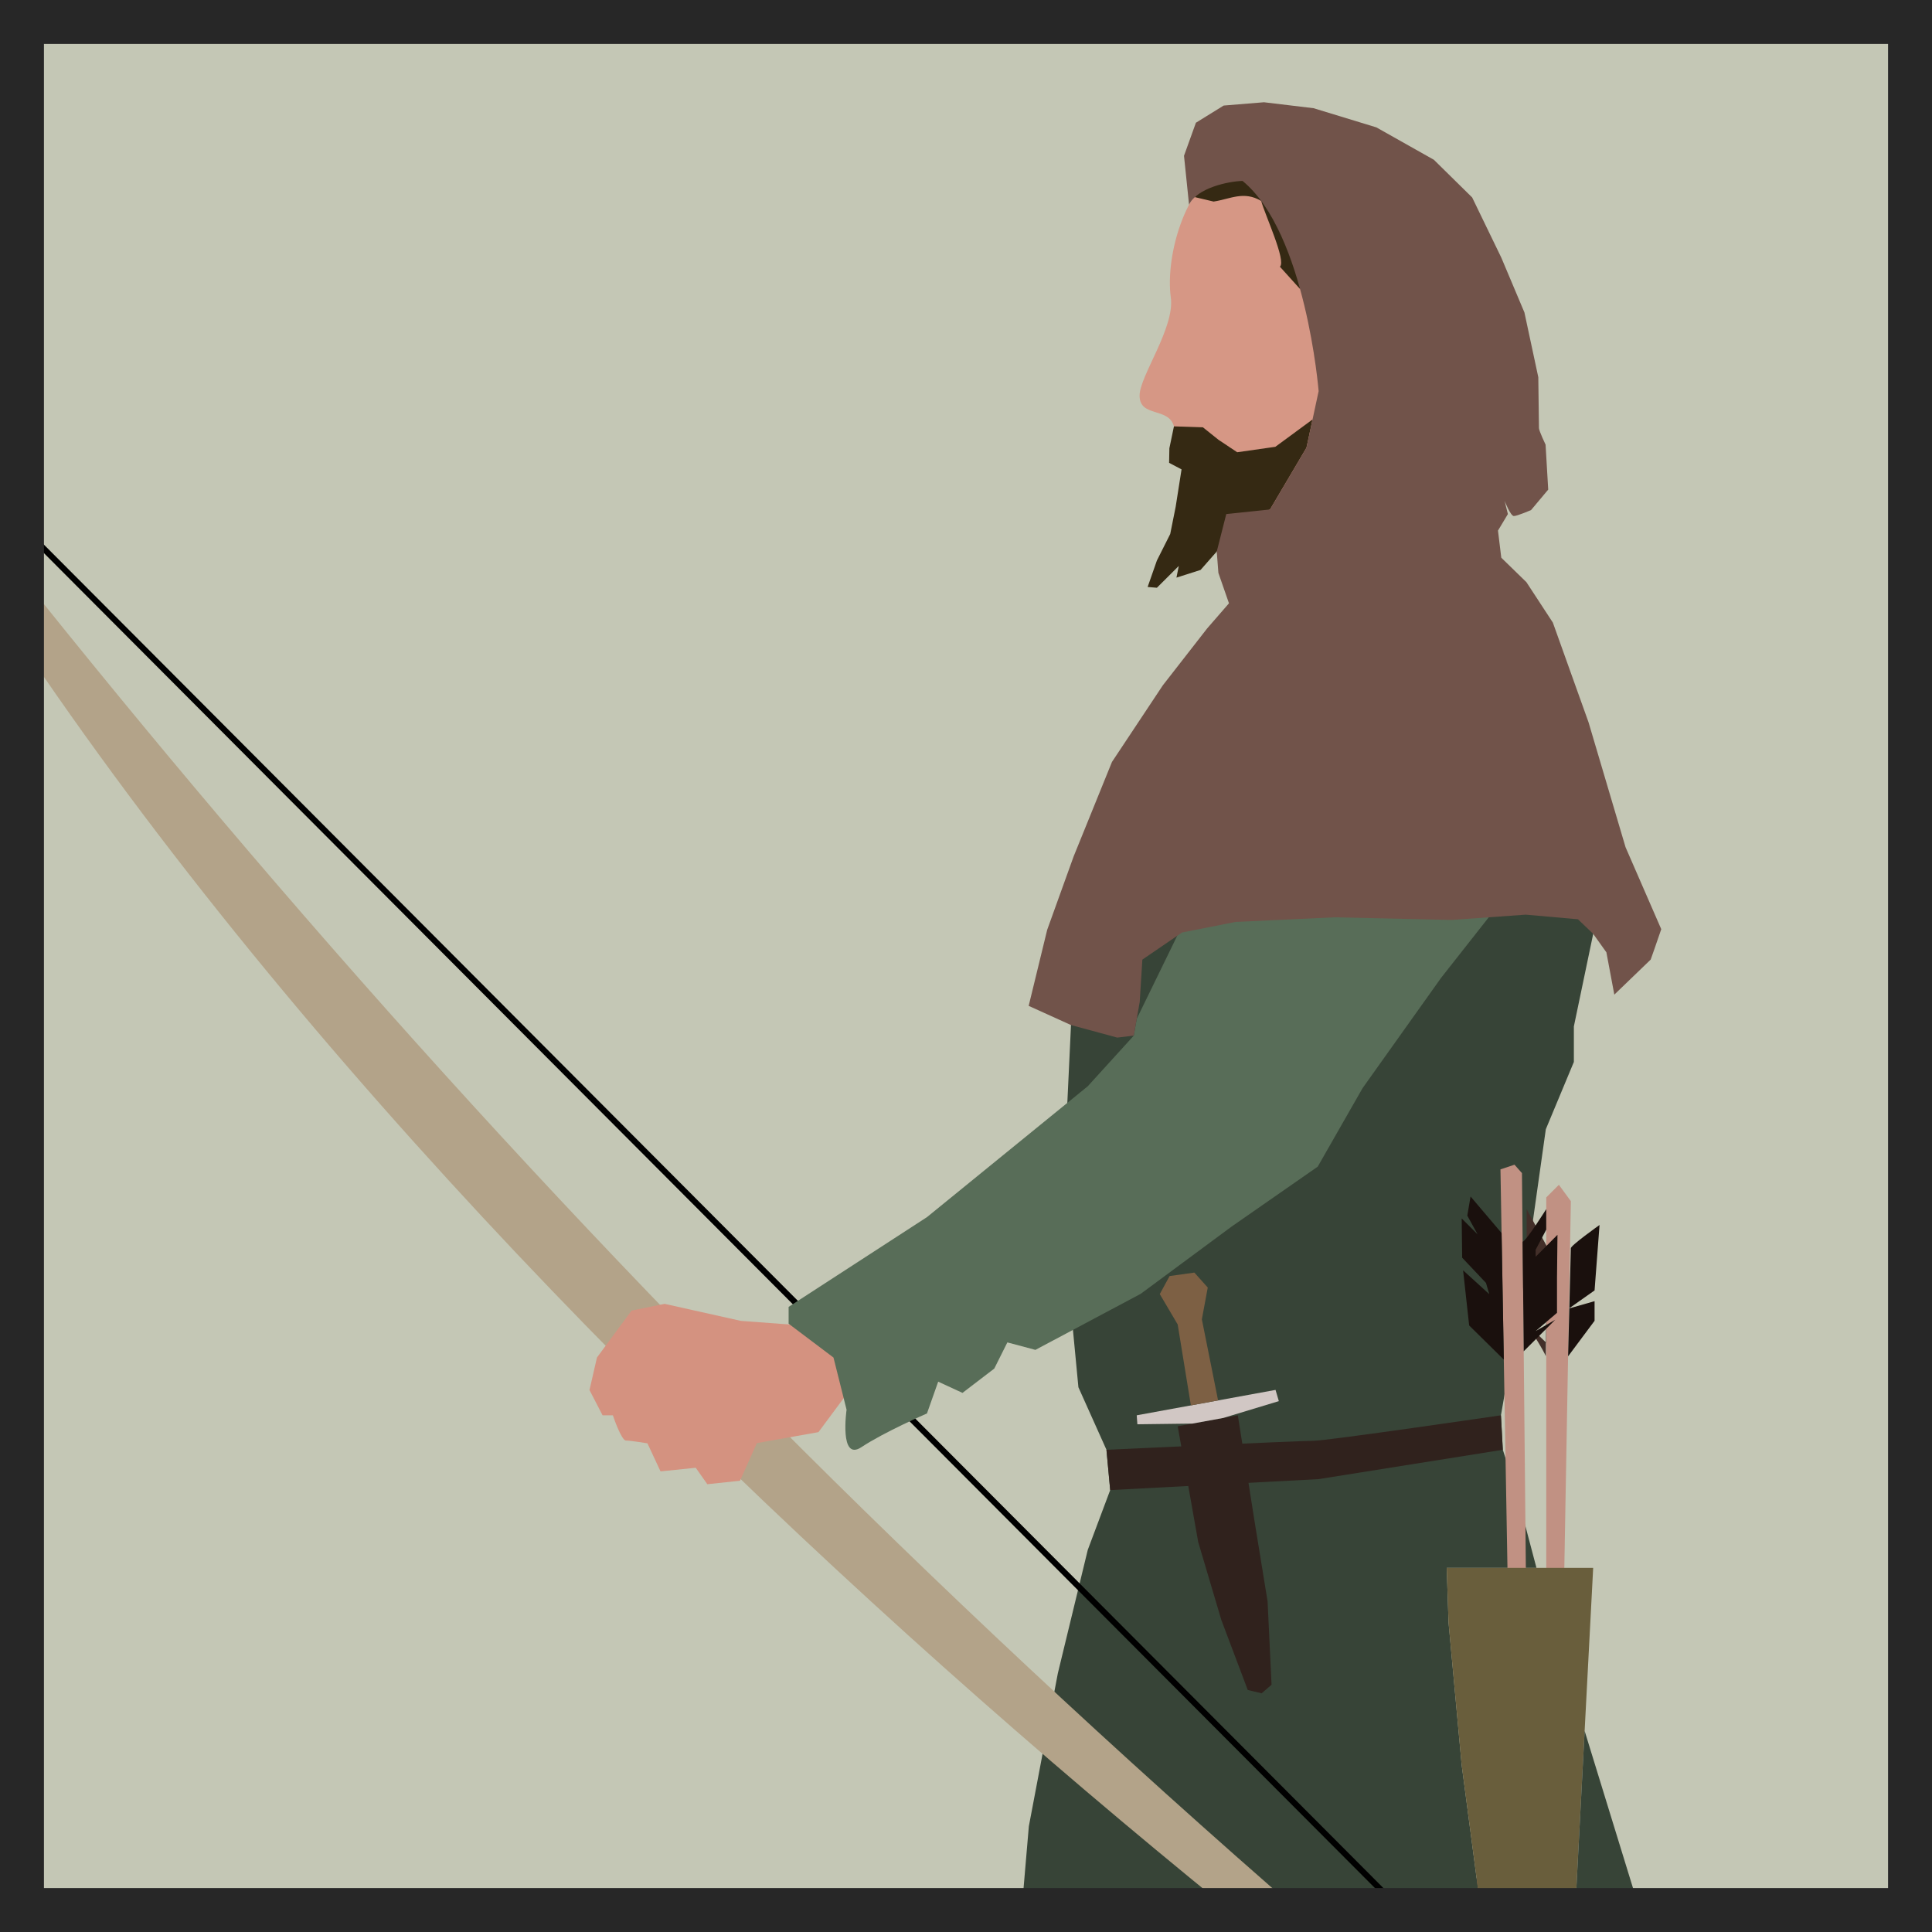 <?xml version="1.0" encoding="UTF-8" standalone="no"?>
<!-- Created with Inkscape (http://www.inkscape.org/) -->

<svg
   width="199.606mm"
   height="199.606mm"
   viewBox="0 0 199.606 199.606"
   version="1.1"
   id="svg5"
   xml:space="preserve"
   xmlns="http://www.w3.org/2000/svg"
   xmlns:svg="http://www.w3.org/2000/svg"><defs
     id="defs2" /><path
     style="fill:#c4c7b5;fill-opacity:1;stroke:none;stroke-width:0.39"
     d="M 0,99.803 V -5.9335937e-6 H 99.803 199.606 V 99.803 199.606 H 99.803 0 Z"
     id="path15635-8-2" /><g
     id="g114"
     transform="matrix(0.893,0,0,0.893,17.01,-17.619)"><path
       style="fill:#5a3126;fill-opacity:1;stroke-width:1.156"
       d="m 157.361,336.293 2,13.303 -1.514,5.84 h -6.344 l -29.779,1.514 -8.436,-2.163 c 0,0 -5.245,-6.651 -4.164,-6.435 1.081,0.216 7.354,0 8.22,0.216 0.865,0.216 11.626,-3.299 11.626,-3.299 l 10.058,-8.22 7.715,-3.028 v 5.516 z"
       id="path81-0-0-7-2" /><path
       style="fill:#a76452;fill-opacity:1;stroke-width:1.156"
       d="m 140.542,235.171 24.733,4.11 -7.074,24.347 2.457,22.808 -2.163,30.066 0.649,8.868 -0.433,4.326 v 3.028 l -2.703,7.138 -9.266,-0.324 -8.147,-26.281 -0.865,-48.02 z"
       id="path80-3-6-4-8" /><path
       style="fill:#b96e59;fill-opacity:1;stroke-width:1.156"
       d="m 114.586,246.635 c 0,0 1.947,25.308 3.028,28.336 1.081,3.028 3.893,9.085 3.893,9.085 l 0.865,8.139 3.461,10.463 1.298,18.602 1.081,8.436 -0.433,9.517 1.082,3.461 0.216,5.191 1.876,7.787 7.858,1.298 c 0,0 6.273,-3.028 6.489,-3.893 0.216,-0.865 1.442,-8.003 1.442,-8.003 v -11.032 l 2.452,-14.925 0.433,-16.439 0.216,-10.463 -1.847,-11.138 -2.912,-37.45 z"
       id="path79-8-1-3-8" /><path
       style="fill:#374437;fill-opacity:1;stroke-width:1.156"
       d="m 121.724,104.306 -12.329,21.63 -4.534,12.384 -0.873,18.547 0.433,9.734 1.298,13.627 3.245,7.233 0.433,4.664 -2.596,6.922 -3.461,14.276 -3.355,17.698 -3.351,39.191 15.358,0.216 11.357,-2.568 14.383,-2.623 14.709,-2.163 0.216,-19.467 -2.596,-19.684 -1.514,-16.439 -0.216,-6.359 h 10.383 l -2.379,-8.999 -1.514,-4.664 -0.216,-3.988 2.812,-16.223 2.379,-16.872 3.245,-7.787 v -4.11 l 2.238,-10.715 -2.67,-12.429 -9.517,-25.091 -14.06,-4.579 z"
       id="path75-0-8-8-7" /><path
       style="fill:#d69785;fill-opacity:1;stroke-width:1.156"
       d="m 123.534,38.573 c -5.352,1.728 -7.795,10.729 -7.126,15.575 0.482,3.494 -3.589,9.068 -3.612,11.322 -0.027,2.595 3.356,1.319 3.976,3.588 0.535,1.957 -0.006,1.359 0.355,2.574 0.2,0.673 -0.133,1.398 0.527,2.403 1.026,1.565 1.502,3.641 1.502,3.641 l 7.342,3.059 c 0,0 -0.918,10.707 0.306,11.012 1.224,0.306 21.413,-6.424 21.413,-6.424 l 1.529,-13.46 1.53,-16.825 -6.73,-11.624 -7.953,-5.2 z"
       id="path72-1-9-0-5" /><g
       id="g87-2-8-8-8"
       transform="matrix(1.156,0,0,1.156,1314.205,91.57)"><path
         style="fill:#c19183;fill-opacity:1;stroke-width:1"
         d="m -1002.322,102.783 -0.842,-47.895 1.404,-0.468 0.748,0.842 0.468,47.521 1.964,-0.281 V 57.695 l 1.263,-1.263 1.198,1.637 -0.777,43.685 -0.093,3.368 -6.08,-0.561 z"
         id="path83-5-4-8-1" /><path
         style="fill:#1a100d;fill-opacity:1;stroke-width:1"
         d="m -1006.157,57.601 3.106,3.661 0.223,12.666 -3.468,-3.418 -0.608,-5.519 2.619,2.385 -0.327,-1.123 -2.385,-2.526 -0.047,-3.929 1.59,1.59 -1.029,-1.871 z"
         id="path84-0-1-0-2" /><path
         style="fill:#432f29;fill-opacity:1;stroke-width:1"
         d="m -998.627,73.6 c -0.094,-0.421 -1.918,-3.277 -1.918,-3.277 l 1.964,1.918 v -4.022 l -1.964,-2.76 v -6.595 l 1.995,3.672 z"
         id="path87-9-4-6-5" /><path
         style="fill:#1a100d;fill-opacity:1;stroke-width:1"
         d="m -1000.945,62.136 c 0.4,-0.139 2.364,-3.272 2.364,-3.272 v 2.058 l -1.061,2.011 v 0.702 l 2.184,-2.198 -0.047,4.328 v 3.483 l -2.137,1.824 1.964,-1.134 -3.159,3.159 z"
         id="path85-4-3-8-7" /><path
         style="fill:#1a100d;fill-opacity:1;stroke-width:1"
         d="m -996.119,62.793 c -0.08,-0.246 2.871,-2.339 2.871,-2.339 l -0.497,6.548 -2.565,1.81 2.565,-0.734 v 1.964 l -2.651,3.558 z"
         id="path86-7-9-1-4" /></g><path
       style="fill:#695e3c;fill-opacity:1;stroke-width:1.156"
       d="m 148.329,201.125 h 16.946 l -2.454,46.808 -2.163,38.502 -3.632,15.352 -7.4,0.871 -2.596,-34.392 -0.289,-4.354 5.696,-0.838 0.216,-19.467 -2.596,-19.684 -1.514,-16.439 z"
       id="path76-8-8-9-4" /><path
       style="fill:#b3a389;fill-opacity:1;stroke-width:1.156"
       d="M -36.969,60.161 C 15.81,161.332 138.753,257.874 194.38,292.195 93.333,215.309 22.01,137.853 -36.969,60.161 Z"
       id="path71-3-8-8-4" /><path
       style="fill:#7d6044;fill-opacity:1;stroke:#000000;stroke-width:0.693;stroke-dasharray:none;stroke-opacity:1"
       d="M -36.969,60.161 194.38,292.195 Z"
       id="path92-0-9-4" /><path
       style="fill:#d49280;fill-opacity:1;stroke-width:1.156"
       d="m 82.032,167.359 -9.717,5.61 -5.641,-0.419 -8.831,-1.971 -3.823,0.781 -4.002,5.429 -0.865,3.764 1.514,2.92 h 1.19 c 0,0 0.973,2.92 1.514,2.92 0.541,0 2.487,0.324 2.487,0.324 l 1.514,3.245 4.073,-0.42 1.341,1.904 3.779,-0.402 1.954,-4.353 7.126,-1.271 4.978,-6.705 9.627,-4.218 z"
       id="path78-5-8-7-4" /><path
       style="fill:#586d58;fill-opacity:1;stroke-width:1.156"
       d="m 126.483,108.849 -14.013,28.746 -0.344,1.95 -5.326,5.86 -18.602,15.141 -16.006,10.383 v 1.947 l 5.191,3.915 1.514,6.035 c 0,0 -0.869,6.057 1.729,4.326 2.597,-1.73 7.572,-3.893 7.572,-3.893 l 1.298,-3.677 2.812,1.298 3.677,-2.812 1.514,-3.028 3.245,0.865 12.188,-6.489 10.524,-7.787 9.95,-6.922 5.191,-9.085 9.085,-12.762 5.512,-7.003 4.222,-18.305 -13.844,-12.546 z"
       id="path74-1-7-2-2" /><path
       style="fill:#374437;fill-opacity:1;stroke-width:1.156"
       d="m 162.53,253.12 10.622,-4.322 -8.866,-28.813 -1.465,27.948 z"
       id="path77-2-7-2-9" /><path
       style="fill:#703d2f;fill-opacity:1;stroke-width:1.156"
       d="m 129.078,347.866 8.652,3.461 9.012,-6.273 2.019,14.925 -2.019,3.677 -9.012,1.514 -11.248,1.71 h -14.06 l -6.922,-2.792 -3.182,-3.893 8.157,0.433 11.248,-3.677 z"
       id="path82-1-3-8-3" /><path
       style="fill:#30221d;fill-opacity:1;stroke-width:1.156"
       d="m 108.962,187.462 c 0,0 22.315,-1.038 23.921,-1.038 1.606,0 21.72,-2.95 21.72,-2.95 l 0.216,3.988 -21.324,3.397 -24.1,1.267 z"
       id="path88-8-2-0" /><path
       style="fill:#30221d;fill-opacity:1;stroke-width:1.156"
       d="m 117.205,184.742 2.371,13.383 2.677,9.024 3.059,8.106 1.606,0.382 1.147,-0.994 -0.459,-9.636 -1.53,-9.406 -1.912,-12.127 z"
       id="path89-3-8-7" /><path
       style="fill:#d1c7c4;fill-opacity:1;stroke-width:1.156"
       d="m 118.908,184.431 -6.367,0.081 -0.076,-1.038 16.06,-2.939 0.382,1.3 -6.425,1.945 z"
       id="path90-7-9-7" /><path
       style="fill:#7d6044;fill-opacity:1;stroke-width:1.156"
       d="m 117.205,172.964 1.526,9.363 3.149,-0.576 -1.878,-9.382 0.682,-3.677 -1.548,-1.73 -2.866,0.398 -1.136,2.09 z"
       id="path91-1-0-8" /><path
       style="fill:#352913;fill-opacity:1;stroke:none;stroke-width:1.154;stroke-dasharray:none;stroke-opacity:1"
       d="m 116.771,69.058 3.355,0.114 1.802,1.441 2.162,1.441 4.414,-0.631 4.303,-3.163 -0.705,3.275 -4.214,7.138 -3.172,1.319 -2.993,3.548 -1.868,2.127 -2.793,0.891 0.27,-1.351 -2.532,2.523 -1.072,-0.09 1.072,-3.063 1.541,-3.063 0.631,-3.153 0.68,-4.326 -1.44,-0.758 0.032,-1.688 z"
       id="path97-6-2" /><path
       style="fill:#352913;fill-opacity:1;stroke:none;stroke-width:1.154;stroke-dasharray:none;stroke-opacity:1"
       d="m 119.184,42.535 2.175,0.515 c 1.919,-0.286 3.481,-1.276 5.507,-0.072 0.437,1.62 2.931,6.948 2.166,7.607 l 2.331,2.583 1.444,-7.919 -4.028,-6.819 -7.693,1.574 z"
       id="path98-1-5" /><path
       style="fill:#71534a;fill-opacity:1;stroke-width:1.156"
       d="m 118.519,43.409 c 0.914,-1.927 4.515,-2.701 6.19,-2.747 7.323,6.008 8.803,24.324 8.803,24.324 l -1.41,6.55 -4.214,7.138 -5.062,0.531 -1.102,4.336 0.19,2.471 1.224,3.518 -2.524,2.906 -5.124,6.577 -5.889,8.871 -4.436,10.936 -3.059,8.489 -2.141,8.795 4.894,2.218 5.353,1.453 1.912,-0.229 0.688,-3.9 0.306,-4.894 4.588,-3.135 6.194,-1.224 11.471,-0.535 13.536,0.306 8.565,-0.612 6.042,0.535 1.759,1.682 1.53,2.141 0.918,4.894 4.206,-4.053 0.459,-1.3 0.765,-2.218 -4.13,-9.483 -4.283,-14.454 -4.13,-11.538 -3.059,-4.675 -2.906,-2.83 -0.382,-3.135 1.147,-1.912 -0.382,-1.53 c 0,0 0.688,1.759 1.071,1.759 0.382,0 1.988,-0.688 1.988,-0.688 l 1.988,-2.371 -0.306,-5.2 c 0,0 -0.765,-1.606 -0.765,-1.912 0,-0.306 -0.076,-5.889 -0.076,-5.889 l -1.606,-7.495 -2.677,-6.347 -3.37,-6.959 -4.43,-4.359 -6.653,-3.747 -7.265,-2.218 -5.736,-0.688 -4.665,0.382 -3.212,1.988 -1.377,3.824 z"
       id="path73-0-8-2-2" /></g><path
     style="fill:#272727;fill-opacity:1;stroke:none;stroke-width:0.059"
     d="M 4.54,99.803 V -4e-6 H 2.27 0 v 99.803 99.803 h 2.27 2.27 z"
     id="path15635-8-2-6" /><path
     style="fill:#272727;fill-opacity:1;stroke:none;stroke-width:0.059"
     d="M 199.606,99.803 V -3e-6 h -2.27 -2.27 v 99.803 99.803 h 2.27 2.27 z"
     id="path15635-8-2-6-73" /><path
     style="fill:#272727;fill-opacity:1;stroke:none;stroke-width:0.059"
     d="M 99.803,4.54 H 199.606 V 2.27 -2e-6 H 99.803 0 V 2.27 4.54 Z"
     id="path15635-8-2-6-7" /><path
     style="fill:#272727;fill-opacity:1;stroke:none;stroke-width:0.059"
     d="m 99.803,199.606 h 99.803 v -2.27 -2.27 H 99.803 2e-6 v 2.27 2.27 z"
     id="path15635-8-2-6-7-5" /></svg>
